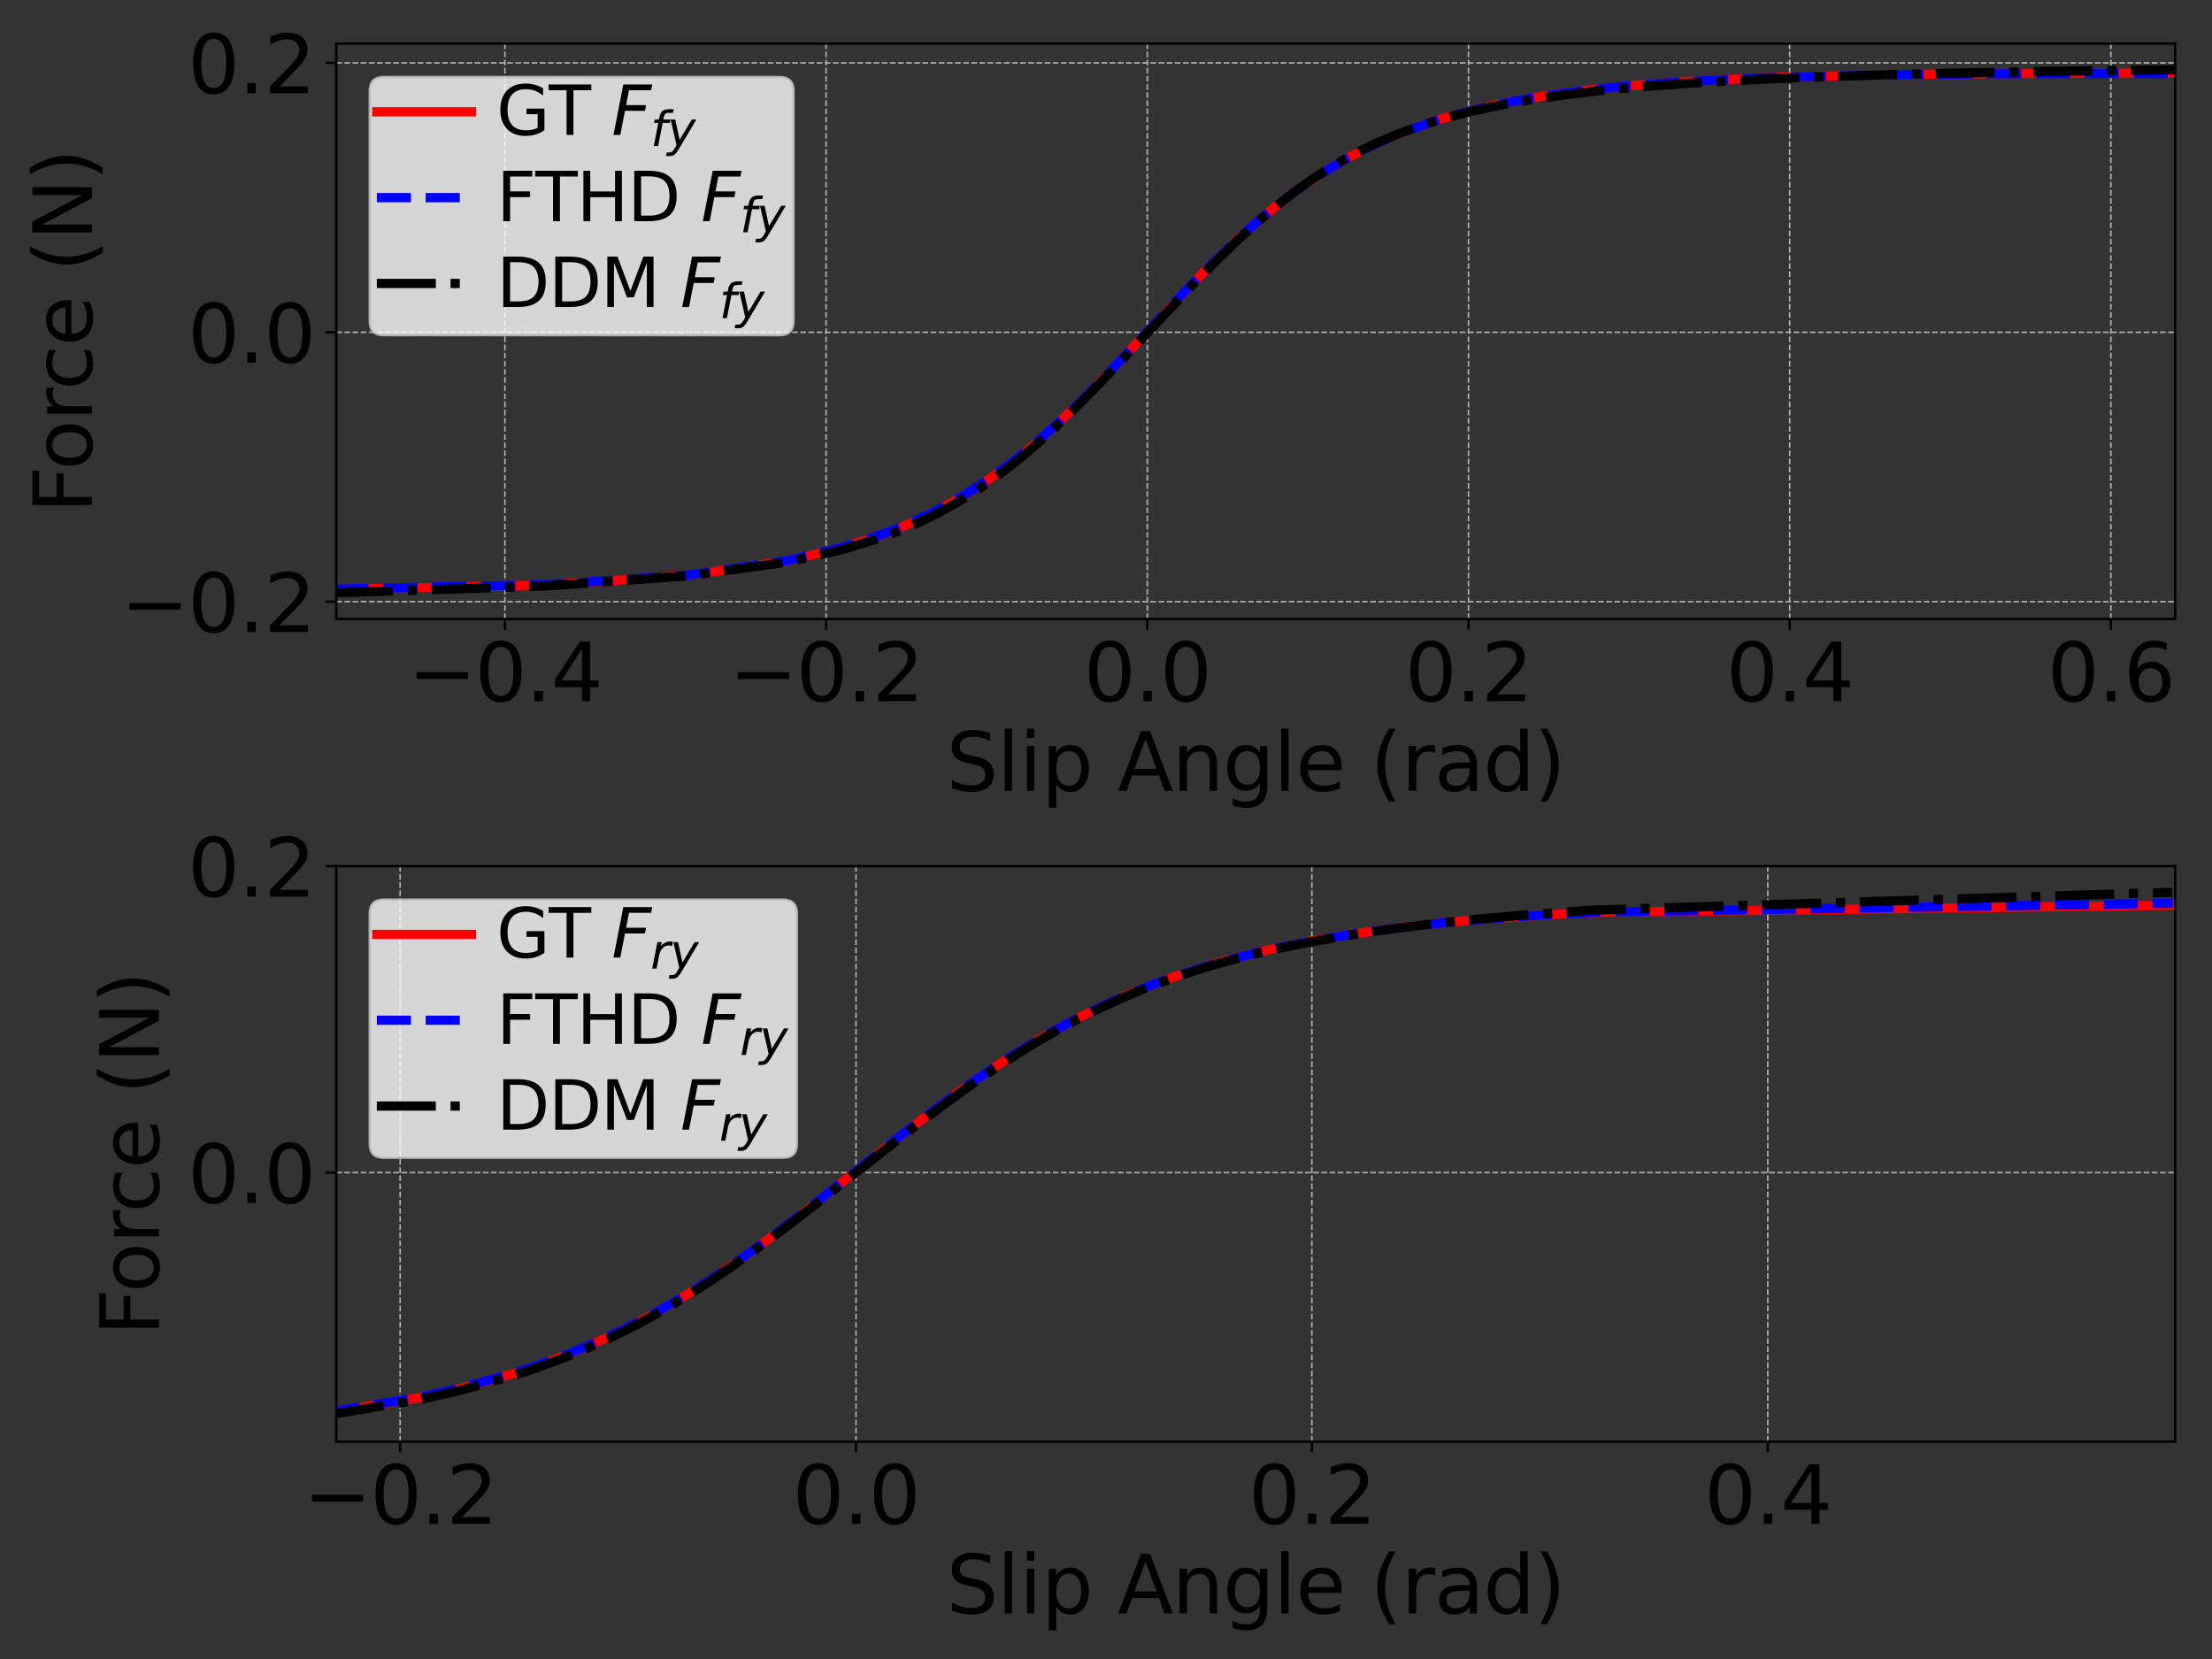 <?xml version="1.0" encoding="utf-8" standalone="no"?>
<!DOCTYPE svg PUBLIC "-//W3C//DTD SVG 1.1//EN"
  "http://www.w3.org/Graphics/SVG/1.1/DTD/svg11.dtd">
<svg xmlns:xlink="http://www.w3.org/1999/xlink" width="720pt" height="540pt" viewBox="0 0 720 540" xmlns="http://www.w3.org/2000/svg" version="1.1">
 <rect x="0" y="0" width="720" height="540" fill="#333333" stroke="none"/>
 <defs>
  <style type="text/css">*{stroke-linejoin: round; stroke-linecap: butt}</style>
 </defs>
 <g id="figure_1">
  <g id="patch_1">
   <path d="M 0 540 
L 720 540 
L 720 0 
L 0 0 
L 0 540 
z
" style="fill: none"/>
  </g>
  <g id="axes_1">
   <g id="patch_2">
    <path d="M 109.46 201.482 
L 707.993 201.482 
L 707.993 14.177 
L 109.46 14.177 
L 109.46 201.482 
z
" style="fill: none"/>
   </g>
   <g id="matplotlib.axis_1">
    <g id="xtick_1">
     <g id="line2d_1">
      <path d="M 164.347 201.482 
L 164.347 14.177 
" clip-path="url(#p79ee9f8482)" style="fill: none; stroke-dasharray: 1.85,0.8; stroke-dashoffset: 0; stroke: #b0b0b0; stroke-width: 0.5"/>
     </g>
     <g id="line2d_2">
      <defs>
       <path id="mcf43ac470e" d="M 0 0 
L 0 3.5 
" style="stroke: #000000; stroke-width: 0.8"/>
      </defs>
      <g>
       <use xlink:href="#mcf43ac470e" x="164.347" y="201.482" style="stroke: #000000; stroke-width: 0.8"/>
      </g>
     </g>
     <g id="text_1">
      <!-- −0.4 -->
      <g transform="translate(132.78 228.238) scale(0.26 -0.26)">
       <defs>
        <path id="DejaVuSans-2212" d="M 678 2272 
L 4684 2272 
L 4684 1741 
L 678 1741 
L 678 2272 
z
" transform="scale(0.016)"/>
        <path id="DejaVuSans-30" d="M 2034 4250 
Q 1547 4250 1301 3770 
Q 1056 3291 1056 2328 
Q 1056 1369 1301 889 
Q 1547 409 2034 409 
Q 2525 409 2770 889 
Q 3016 1369 3016 2328 
Q 3016 3291 2770 3770 
Q 2525 4250 2034 4250 
z
M 2034 4750 
Q 2819 4750 3233 4129 
Q 3647 3509 3647 2328 
Q 3647 1150 3233 529 
Q 2819 -91 2034 -91 
Q 1250 -91 836 529 
Q 422 1150 422 2328 
Q 422 3509 836 4129 
Q 1250 4750 2034 4750 
z
" transform="scale(0.016)"/>
        <path id="DejaVuSans-2e" d="M 684 794 
L 1344 794 
L 1344 0 
L 684 0 
L 684 794 
z
" transform="scale(0.016)"/>
        <path id="DejaVuSans-34" d="M 2419 4116 
L 825 1625 
L 2419 1625 
L 2419 4116 
z
M 2253 4666 
L 3047 4666 
L 3047 1625 
L 3713 1625 
L 3713 1100 
L 3047 1100 
L 3047 0 
L 2419 0 
L 2419 1100 
L 313 1100 
L 313 1709 
L 2253 4666 
z
" transform="scale(0.016)"/>
       </defs>
       <use xlink:href="#DejaVuSans-2212"/>
       <use xlink:href="#DejaVuSans-30" x="83.789"/>
       <use xlink:href="#DejaVuSans-2e" x="147.412"/>
       <use xlink:href="#DejaVuSans-34" x="179.199"/>
      </g>
     </g>
    </g>
    <g id="xtick_2">
     <g id="line2d_3">
      <path d="M 268.895 201.482 
L 268.895 14.177 
" clip-path="url(#p79ee9f8482)" style="fill: none; stroke-dasharray: 1.85,0.8; stroke-dashoffset: 0; stroke: #b0b0b0; stroke-width: 0.5"/>
     </g>
     <g id="line2d_4">
      <g>
       <use xlink:href="#mcf43ac470e" x="268.895" y="201.482" style="stroke: #000000; stroke-width: 0.8"/>
      </g>
     </g>
     <g id="text_2">
      <!-- −0.2 -->
      <g transform="translate(237.327 228.238) scale(0.26 -0.26)">
       <defs>
        <path id="DejaVuSans-32" d="M 1228 531 
L 3431 531 
L 3431 0 
L 469 0 
L 469 531 
Q 828 903 1448 1529 
Q 2069 2156 2228 2338 
Q 2531 2678 2651 2914 
Q 2772 3150 2772 3378 
Q 2772 3750 2511 3984 
Q 2250 4219 1831 4219 
Q 1534 4219 1204 4116 
Q 875 4013 500 3803 
L 500 4441 
Q 881 4594 1212 4672 
Q 1544 4750 1819 4750 
Q 2544 4750 2975 4387 
Q 3406 4025 3406 3419 
Q 3406 3131 3298 2873 
Q 3191 2616 2906 2266 
Q 2828 2175 2409 1742 
Q 1991 1309 1228 531 
z
" transform="scale(0.016)"/>
       </defs>
       <use xlink:href="#DejaVuSans-2212"/>
       <use xlink:href="#DejaVuSans-30" x="83.789"/>
       <use xlink:href="#DejaVuSans-2e" x="147.412"/>
       <use xlink:href="#DejaVuSans-32" x="179.199"/>
      </g>
     </g>
    </g>
    <g id="xtick_3">
     <g id="line2d_5">
      <path d="M 373.442 201.482 
L 373.442 14.177 
" clip-path="url(#p79ee9f8482)" style="fill: none; stroke-dasharray: 1.85,0.8; stroke-dashoffset: 0; stroke: #b0b0b0; stroke-width: 0.5"/>
     </g>
     <g id="line2d_6">
      <g>
       <use xlink:href="#mcf43ac470e" x="373.442" y="201.482" style="stroke: #000000; stroke-width: 0.8"/>
      </g>
     </g>
     <g id="text_3">
      <!-- 0.0 -->
      <g transform="translate(352.768 228.238) scale(0.26 -0.26)">
       <use xlink:href="#DejaVuSans-30"/>
       <use xlink:href="#DejaVuSans-2e" x="63.623"/>
       <use xlink:href="#DejaVuSans-30" x="95.41"/>
      </g>
     </g>
    </g>
    <g id="xtick_4">
     <g id="line2d_7">
      <path d="M 477.989 201.482 
L 477.989 14.177 
" clip-path="url(#p79ee9f8482)" style="fill: none; stroke-dasharray: 1.85,0.8; stroke-dashoffset: 0; stroke: #b0b0b0; stroke-width: 0.5"/>
     </g>
     <g id="line2d_8">
      <g>
       <use xlink:href="#mcf43ac470e" x="477.989" y="201.482" style="stroke: #000000; stroke-width: 0.8"/>
      </g>
     </g>
     <g id="text_4">
      <!-- 0.2 -->
      <g transform="translate(457.315 228.238) scale(0.26 -0.26)">
       <use xlink:href="#DejaVuSans-30"/>
       <use xlink:href="#DejaVuSans-2e" x="63.623"/>
       <use xlink:href="#DejaVuSans-32" x="95.41"/>
      </g>
     </g>
    </g>
    <g id="xtick_5">
     <g id="line2d_9">
      <path d="M 582.537 201.482 
L 582.537 14.177 
" clip-path="url(#p79ee9f8482)" style="fill: none; stroke-dasharray: 1.85,0.8; stroke-dashoffset: 0; stroke: #b0b0b0; stroke-width: 0.5"/>
     </g>
     <g id="line2d_10">
      <g>
       <use xlink:href="#mcf43ac470e" x="582.537" y="201.482" style="stroke: #000000; stroke-width: 0.8"/>
      </g>
     </g>
     <g id="text_5">
      <!-- 0.4 -->
      <g transform="translate(561.863 228.238) scale(0.26 -0.26)">
       <use xlink:href="#DejaVuSans-30"/>
       <use xlink:href="#DejaVuSans-2e" x="63.623"/>
       <use xlink:href="#DejaVuSans-34" x="95.41"/>
      </g>
     </g>
    </g>
    <g id="xtick_6">
     <g id="line2d_11">
      <path d="M 687.084 201.482 
L 687.084 14.177 
" clip-path="url(#p79ee9f8482)" style="fill: none; stroke-dasharray: 1.85,0.8; stroke-dashoffset: 0; stroke: #b0b0b0; stroke-width: 0.5"/>
     </g>
     <g id="line2d_12">
      <g>
       <use xlink:href="#mcf43ac470e" x="687.084" y="201.482" style="stroke: #000000; stroke-width: 0.8"/>
      </g>
     </g>
     <g id="text_6">
      <!-- 0.6 -->
      <g transform="translate(666.41 228.238) scale(0.26 -0.26)">
       <defs>
        <path id="DejaVuSans-36" d="M 2113 2584 
Q 1688 2584 1439 2293 
Q 1191 2003 1191 1497 
Q 1191 994 1439 701 
Q 1688 409 2113 409 
Q 2538 409 2786 701 
Q 3034 994 3034 1497 
Q 3034 2003 2786 2293 
Q 2538 2584 2113 2584 
z
M 3366 4563 
L 3366 3988 
Q 3128 4100 2886 4159 
Q 2644 4219 2406 4219 
Q 1781 4219 1451 3797 
Q 1122 3375 1075 2522 
Q 1259 2794 1537 2939 
Q 1816 3084 2150 3084 
Q 2853 3084 3261 2657 
Q 3669 2231 3669 1497 
Q 3669 778 3244 343 
Q 2819 -91 2113 -91 
Q 1303 -91 875 529 
Q 447 1150 447 2328 
Q 447 3434 972 4092 
Q 1497 4750 2381 4750 
Q 2619 4750 2861 4703 
Q 3103 4656 3366 4563 
z
" transform="scale(0.016)"/>
       </defs>
       <use xlink:href="#DejaVuSans-30"/>
       <use xlink:href="#DejaVuSans-2e" x="63.623"/>
       <use xlink:href="#DejaVuSans-36" x="95.41"/>
      </g>
     </g>
    </g>
    <g id="text_7">
     <!-- Slip Angle (rad) -->
     <g transform="translate(308.032 257.401) scale(0.26 -0.26)">
      <defs>
       <path id="DejaVuSans-53" d="M 3425 4513 
L 3425 3897 
Q 3066 4069 2747 4153 
Q 2428 4238 2131 4238 
Q 1616 4238 1336 4038 
Q 1056 3838 1056 3469 
Q 1056 3159 1242 3001 
Q 1428 2844 1947 2747 
L 2328 2669 
Q 3034 2534 3370 2195 
Q 3706 1856 3706 1288 
Q 3706 609 3251 259 
Q 2797 -91 1919 -91 
Q 1588 -91 1214 -16 
Q 841 59 441 206 
L 441 856 
Q 825 641 1194 531 
Q 1563 422 1919 422 
Q 2459 422 2753 634 
Q 3047 847 3047 1241 
Q 3047 1584 2836 1778 
Q 2625 1972 2144 2069 
L 1759 2144 
Q 1053 2284 737 2584 
Q 422 2884 422 3419 
Q 422 4038 858 4394 
Q 1294 4750 2059 4750 
Q 2388 4750 2728 4690 
Q 3069 4631 3425 4513 
z
" transform="scale(0.016)"/>
       <path id="DejaVuSans-6c" d="M 603 4863 
L 1178 4863 
L 1178 0 
L 603 0 
L 603 4863 
z
" transform="scale(0.016)"/>
       <path id="DejaVuSans-69" d="M 603 3500 
L 1178 3500 
L 1178 0 
L 603 0 
L 603 3500 
z
M 603 4863 
L 1178 4863 
L 1178 4134 
L 603 4134 
L 603 4863 
z
" transform="scale(0.016)"/>
       <path id="DejaVuSans-70" d="M 1159 525 
L 1159 -1331 
L 581 -1331 
L 581 3500 
L 1159 3500 
L 1159 2969 
Q 1341 3281 1617 3432 
Q 1894 3584 2278 3584 
Q 2916 3584 3314 3078 
Q 3713 2572 3713 1747 
Q 3713 922 3314 415 
Q 2916 -91 2278 -91 
Q 1894 -91 1617 61 
Q 1341 213 1159 525 
z
M 3116 1747 
Q 3116 2381 2855 2742 
Q 2594 3103 2138 3103 
Q 1681 3103 1420 2742 
Q 1159 2381 1159 1747 
Q 1159 1113 1420 752 
Q 1681 391 2138 391 
Q 2594 391 2855 752 
Q 3116 1113 3116 1747 
z
" transform="scale(0.016)"/>
       <path id="DejaVuSans-20" transform="scale(0.016)"/>
       <path id="DejaVuSans-41" d="M 2188 4044 
L 1331 1722 
L 3047 1722 
L 2188 4044 
z
M 1831 4666 
L 2547 4666 
L 4325 0 
L 3669 0 
L 3244 1197 
L 1141 1197 
L 716 0 
L 50 0 
L 1831 4666 
z
" transform="scale(0.016)"/>
       <path id="DejaVuSans-6e" d="M 3513 2113 
L 3513 0 
L 2938 0 
L 2938 2094 
Q 2938 2591 2744 2837 
Q 2550 3084 2163 3084 
Q 1697 3084 1428 2787 
Q 1159 2491 1159 1978 
L 1159 0 
L 581 0 
L 581 3500 
L 1159 3500 
L 1159 2956 
Q 1366 3272 1645 3428 
Q 1925 3584 2291 3584 
Q 2894 3584 3203 3211 
Q 3513 2838 3513 2113 
z
" transform="scale(0.016)"/>
       <path id="DejaVuSans-67" d="M 2906 1791 
Q 2906 2416 2648 2759 
Q 2391 3103 1925 3103 
Q 1463 3103 1205 2759 
Q 947 2416 947 1791 
Q 947 1169 1205 825 
Q 1463 481 1925 481 
Q 2391 481 2648 825 
Q 2906 1169 2906 1791 
z
M 3481 434 
Q 3481 -459 3084 -895 
Q 2688 -1331 1869 -1331 
Q 1566 -1331 1297 -1286 
Q 1028 -1241 775 -1147 
L 775 -588 
Q 1028 -725 1275 -790 
Q 1522 -856 1778 -856 
Q 2344 -856 2625 -561 
Q 2906 -266 2906 331 
L 2906 616 
Q 2728 306 2450 153 
Q 2172 0 1784 0 
Q 1141 0 747 490 
Q 353 981 353 1791 
Q 353 2603 747 3093 
Q 1141 3584 1784 3584 
Q 2172 3584 2450 3431 
Q 2728 3278 2906 2969 
L 2906 3500 
L 3481 3500 
L 3481 434 
z
" transform="scale(0.016)"/>
       <path id="DejaVuSans-65" d="M 3597 1894 
L 3597 1613 
L 953 1613 
Q 991 1019 1311 708 
Q 1631 397 2203 397 
Q 2534 397 2845 478 
Q 3156 559 3463 722 
L 3463 178 
Q 3153 47 2828 -22 
Q 2503 -91 2169 -91 
Q 1331 -91 842 396 
Q 353 884 353 1716 
Q 353 2575 817 3079 
Q 1281 3584 2069 3584 
Q 2775 3584 3186 3129 
Q 3597 2675 3597 1894 
z
M 3022 2063 
Q 3016 2534 2758 2815 
Q 2500 3097 2075 3097 
Q 1594 3097 1305 2825 
Q 1016 2553 972 2059 
L 3022 2063 
z
" transform="scale(0.016)"/>
       <path id="DejaVuSans-28" d="M 1984 4856 
Q 1566 4138 1362 3434 
Q 1159 2731 1159 2009 
Q 1159 1288 1364 580 
Q 1569 -128 1984 -844 
L 1484 -844 
Q 1016 -109 783 600 
Q 550 1309 550 2009 
Q 550 2706 781 3412 
Q 1013 4119 1484 4856 
L 1984 4856 
z
" transform="scale(0.016)"/>
       <path id="DejaVuSans-72" d="M 2631 2963 
Q 2534 3019 2420 3045 
Q 2306 3072 2169 3072 
Q 1681 3072 1420 2755 
Q 1159 2438 1159 1844 
L 1159 0 
L 581 0 
L 581 3500 
L 1159 3500 
L 1159 2956 
Q 1341 3275 1631 3429 
Q 1922 3584 2338 3584 
Q 2397 3584 2469 3576 
Q 2541 3569 2628 3553 
L 2631 2963 
z
" transform="scale(0.016)"/>
       <path id="DejaVuSans-61" d="M 2194 1759 
Q 1497 1759 1228 1600 
Q 959 1441 959 1056 
Q 959 750 1161 570 
Q 1363 391 1709 391 
Q 2188 391 2477 730 
Q 2766 1069 2766 1631 
L 2766 1759 
L 2194 1759 
z
M 3341 1997 
L 3341 0 
L 2766 0 
L 2766 531 
Q 2569 213 2275 61 
Q 1981 -91 1556 -91 
Q 1019 -91 701 211 
Q 384 513 384 1019 
Q 384 1609 779 1909 
Q 1175 2209 1959 2209 
L 2766 2209 
L 2766 2266 
Q 2766 2663 2505 2880 
Q 2244 3097 1772 3097 
Q 1472 3097 1187 3025 
Q 903 2953 641 2809 
L 641 3341 
Q 956 3463 1253 3523 
Q 1550 3584 1831 3584 
Q 2591 3584 2966 3190 
Q 3341 2797 3341 1997 
z
" transform="scale(0.016)"/>
       <path id="DejaVuSans-64" d="M 2906 2969 
L 2906 4863 
L 3481 4863 
L 3481 0 
L 2906 0 
L 2906 525 
Q 2725 213 2448 61 
Q 2172 -91 1784 -91 
Q 1150 -91 751 415 
Q 353 922 353 1747 
Q 353 2572 751 3078 
Q 1150 3584 1784 3584 
Q 2172 3584 2448 3432 
Q 2725 3281 2906 2969 
z
M 947 1747 
Q 947 1113 1208 752 
Q 1469 391 1925 391 
Q 2381 391 2643 752 
Q 2906 1113 2906 1747 
Q 2906 2381 2643 2742 
Q 2381 3103 1925 3103 
Q 1469 3103 1208 2742 
Q 947 2381 947 1747 
z
" transform="scale(0.016)"/>
       <path id="DejaVuSans-29" d="M 513 4856 
L 1013 4856 
Q 1481 4119 1714 3412 
Q 1947 2706 1947 2009 
Q 1947 1309 1714 600 
Q 1481 -109 1013 -844 
L 513 -844 
Q 928 -128 1133 580 
Q 1338 1288 1338 2009 
Q 1338 2731 1133 3434 
Q 928 4138 513 4856 
z
" transform="scale(0.016)"/>
      </defs>
      <use xlink:href="#DejaVuSans-53"/>
      <use xlink:href="#DejaVuSans-6c" x="63.477"/>
      <use xlink:href="#DejaVuSans-69" x="91.26"/>
      <use xlink:href="#DejaVuSans-70" x="119.043"/>
      <use xlink:href="#DejaVuSans-20" x="182.52"/>
      <use xlink:href="#DejaVuSans-41" x="214.307"/>
      <use xlink:href="#DejaVuSans-6e" x="282.715"/>
      <use xlink:href="#DejaVuSans-67" x="346.094"/>
      <use xlink:href="#DejaVuSans-6c" x="409.57"/>
      <use xlink:href="#DejaVuSans-65" x="437.354"/>
      <use xlink:href="#DejaVuSans-20" x="498.877"/>
      <use xlink:href="#DejaVuSans-28" x="530.664"/>
      <use xlink:href="#DejaVuSans-72" x="569.678"/>
      <use xlink:href="#DejaVuSans-61" x="610.791"/>
      <use xlink:href="#DejaVuSans-64" x="672.07"/>
      <use xlink:href="#DejaVuSans-29" x="735.547"/>
     </g>
    </g>
   </g>
   <g id="matplotlib.axis_2">
    <g id="ytick_1">
     <g id="line2d_13">
      <path d="M 109.46 195.848 
L 707.993 195.848 
" clip-path="url(#p79ee9f8482)" style="fill: none; stroke-dasharray: 1.85,0.8; stroke-dashoffset: 0; stroke: #b0b0b0; stroke-width: 0.5"/>
     </g>
     <g id="line2d_14">
      <defs>
       <path id="m334d4b73b2" d="M 0 0 
L -3.5 0 
" style="stroke: #000000; stroke-width: 0.8"/>
      </defs>
      <g>
       <use xlink:href="#m334d4b73b2" x="109.46" y="195.848" style="stroke: #000000; stroke-width: 0.8"/>
      </g>
     </g>
     <g id="text_8">
      <!-- −0.2 -->
      <g transform="translate(39.325 205.726) scale(0.26 -0.26)">
       <use xlink:href="#DejaVuSans-2212"/>
       <use xlink:href="#DejaVuSans-30" x="83.789"/>
       <use xlink:href="#DejaVuSans-2e" x="147.412"/>
       <use xlink:href="#DejaVuSans-32" x="179.199"/>
      </g>
     </g>
    </g>
    <g id="ytick_2">
     <g id="line2d_15">
      <path d="M 109.46 108.156 
L 707.993 108.156 
" clip-path="url(#p79ee9f8482)" style="fill: none; stroke-dasharray: 1.85,0.8; stroke-dashoffset: 0; stroke: #b0b0b0; stroke-width: 0.5"/>
     </g>
     <g id="line2d_16">
      <g>
       <use xlink:href="#m334d4b73b2" x="109.46" y="108.156" style="stroke: #000000; stroke-width: 0.8"/>
      </g>
     </g>
     <g id="text_9">
      <!-- 0.0 -->
      <g transform="translate(61.112 118.034) scale(0.26 -0.26)">
       <use xlink:href="#DejaVuSans-30"/>
       <use xlink:href="#DejaVuSans-2e" x="63.623"/>
       <use xlink:href="#DejaVuSans-30" x="95.41"/>
      </g>
     </g>
    </g>
    <g id="ytick_3">
     <g id="line2d_17">
      <path d="M 109.46 20.463 
L 707.993 20.463 
" clip-path="url(#p79ee9f8482)" style="fill: none; stroke-dasharray: 1.85,0.8; stroke-dashoffset: 0; stroke: #b0b0b0; stroke-width: 0.5"/>
     </g>
     <g id="line2d_18">
      <g>
       <use xlink:href="#m334d4b73b2" x="109.46" y="20.463" style="stroke: #000000; stroke-width: 0.8"/>
      </g>
     </g>
     <g id="text_10">
      <!-- 0.2 -->
      <g transform="translate(61.112 30.341) scale(0.26 -0.26)">
       <use xlink:href="#DejaVuSans-30"/>
       <use xlink:href="#DejaVuSans-2e" x="63.623"/>
       <use xlink:href="#DejaVuSans-32" x="95.41"/>
      </g>
     </g>
    </g>
    <g id="text_11">
     <!-- Force (N) -->
     <g transform="translate(29.918 166.989) rotate(-90) scale(0.26 -0.26)">
      <defs>
       <path id="DejaVuSans-46" d="M 628 4666 
L 3309 4666 
L 3309 4134 
L 1259 4134 
L 1259 2759 
L 3109 2759 
L 3109 2228 
L 1259 2228 
L 1259 0 
L 628 0 
L 628 4666 
z
" transform="scale(0.016)"/>
       <path id="DejaVuSans-6f" d="M 1959 3097 
Q 1497 3097 1228 2736 
Q 959 2375 959 1747 
Q 959 1119 1226 758 
Q 1494 397 1959 397 
Q 2419 397 2687 759 
Q 2956 1122 2956 1747 
Q 2956 2369 2687 2733 
Q 2419 3097 1959 3097 
z
M 1959 3584 
Q 2709 3584 3137 3096 
Q 3566 2609 3566 1747 
Q 3566 888 3137 398 
Q 2709 -91 1959 -91 
Q 1206 -91 779 398 
Q 353 888 353 1747 
Q 353 2609 779 3096 
Q 1206 3584 1959 3584 
z
" transform="scale(0.016)"/>
       <path id="DejaVuSans-63" d="M 3122 3366 
L 3122 2828 
Q 2878 2963 2633 3030 
Q 2388 3097 2138 3097 
Q 1578 3097 1268 2742 
Q 959 2388 959 1747 
Q 959 1106 1268 751 
Q 1578 397 2138 397 
Q 2388 397 2633 464 
Q 2878 531 3122 666 
L 3122 134 
Q 2881 22 2623 -34 
Q 2366 -91 2075 -91 
Q 1284 -91 818 406 
Q 353 903 353 1747 
Q 353 2603 823 3093 
Q 1294 3584 2113 3584 
Q 2378 3584 2631 3529 
Q 2884 3475 3122 3366 
z
" transform="scale(0.016)"/>
       <path id="DejaVuSans-4e" d="M 628 4666 
L 1478 4666 
L 3547 763 
L 3547 4666 
L 4159 4666 
L 4159 0 
L 3309 0 
L 1241 3903 
L 1241 0 
L 628 0 
L 628 4666 
z
" transform="scale(0.016)"/>
      </defs>
      <use xlink:href="#DejaVuSans-46"/>
      <use xlink:href="#DejaVuSans-6f" x="53.895"/>
      <use xlink:href="#DejaVuSans-72" x="115.076"/>
      <use xlink:href="#DejaVuSans-63" x="153.939"/>
      <use xlink:href="#DejaVuSans-65" x="208.92"/>
      <use xlink:href="#DejaVuSans-20" x="270.443"/>
      <use xlink:href="#DejaVuSans-28" x="302.23"/>
      <use xlink:href="#DejaVuSans-4e" x="341.244"/>
      <use xlink:href="#DejaVuSans-29" x="416.049"/>
     </g>
    </g>
   </g>
   <g id="line2d_19">
    <path d="M 108.966 191.9 
L 178.282 190.379 
L 224.757 187.203 
L 256.599 182.507 
L 273.94 178.345 
L 286.523 174.277 
L 292.458 171.979 
L 298.301 169.445 
L 303.11 167.14 
L 309.109 163.966 
L 314.36 160.898 
L 319.383 157.698 
L 324.371 154.254 
L 329.58 150.37 
L 334.655 146.304 
L 339.985 141.74 
L 345.552 136.671 
L 351.376 131.066 
L 357.834 124.546 
L 366.085 115.873 
L 391.736 88.643 
L 397.99 82.445 
L 404.045 76.756 
L 409.332 72.074 
L 414.724 67.597 
L 419.51 63.884 
L 424.693 60.142 
L 429.785 56.748 
L 434.87 53.631 
L 439.565 50.985 
L 445.666 47.863 
L 450.907 45.448 
L 455.293 43.603 
L 462.247 40.981 
L 468.785 38.823 
L 474.805 37.07 
L 482.109 35.209 
L 484.982 34.549 
L 491.842 33.121 
L 500.348 31.605 
L 509.538 30.237 
L 520.381 28.918 
L 529.728 27.991 
L 538.409 27.272 
L 551.747 26.385 
L 571.812 25.427 
L 586.148 24.944 
L 613.828 24.334 
L 641.399 24.004 
L 675.482 23.821 
L 708.056 23.782 
L 708.056 23.782 
" clip-path="url(#p79ee9f8482)" style="fill: none; stroke: #ff0000; stroke-width: 3; stroke-linecap: square"/>
   </g>
   <g id="line2d_20">
    <path d="M 108.947 191.774 
L 178.262 190.299 
L 224.737 187.13 
L 256.579 182.424 
L 273.921 178.256 
L 286.504 174.185 
L 292.438 171.887 
L 298.282 169.355 
L 303.091 167.052 
L 309.089 163.882 
L 314.34 160.819 
L 319.363 157.624 
L 324.351 154.187 
L 329.561 150.31 
L 334.636 146.251 
L 339.966 141.695 
L 345.533 136.633 
L 351.357 131.035 
L 357.814 124.522 
L 366.066 115.854 
L 373.178 108.216 
L 373.442 108.156 
L 373.786 107.561 
L 386.71 93.787 
L 393.748 86.593 
L 400.512 80.018 
L 406.068 74.922 
L 411.917 69.887 
L 417.406 65.49 
L 421.887 62.141 
L 427.49 58.259 
L 432.622 54.997 
L 437.642 52.066 
L 443.355 49.032 
L 448.209 46.689 
L 453.529 44.355 
L 458.499 42.378 
L 464.49 40.236 
L 468.766 38.854 
L 474.785 37.098 
L 482.089 35.233 
L 484.963 34.572 
L 491.823 33.139 
L 500.329 31.619 
L 509.519 30.247 
L 520.362 28.924 
L 529.708 27.995 
L 538.389 27.276 
L 551.728 26.391 
L 569.888 25.513 
L 586.129 24.962 
L 613.809 24.37 
L 641.38 24.062 
L 675.463 23.909 
L 708.037 23.899 
L 708.037 23.899 
" clip-path="url(#p79ee9f8482)" style="fill: none; stroke-dasharray: 11.1,4.8; stroke-dashoffset: 0; stroke: #0000ff; stroke-width: 3"/>
   </g>
   <g id="line2d_21">
    <path d="M 108.737 192.968 
L 178.052 190.718 
L 224.527 187.383 
L 256.369 182.925 
L 273.711 179.021 
L 286.294 175.158 
L 292.228 172.947 
L 298.072 170.483 
L 302.881 168.221 
L 308.371 165.356 
L 313.232 162.55 
L 317.963 159.567 
L 323.018 156.093 
L 328.033 152.354 
L 332.91 148.442 
L 338.118 143.976 
L 343.687 138.9 
L 349.7 133.113 
L 356.78 125.972 
L 365.855 116.463 
L 373.416 108.389 
L 373.442 108.156 
L 373.519 108.279 
L 388.242 92.675 
L 395.865 84.915 
L 402.509 78.469 
L 408.359 73.108 
L 413.283 68.858 
L 418.552 64.601 
L 423.664 60.774 
L 428.553 57.399 
L 433.411 54.318 
L 438.655 51.29 
L 443.672 48.666 
L 449.131 46.098 
L 454.627 43.788 
L 459.999 41.773 
L 465.104 40.06 
L 471.542 38.147 
L 479.093 36.209 
L 484.753 34.944 
L 491.613 33.595 
L 500.119 32.159 
L 509.308 30.852 
L 520.152 29.571 
L 529.498 28.65 
L 538.179 27.917 
L 551.518 26.974 
L 572.047 25.851 
L 585.919 25.257 
L 613.599 24.348 
L 641.169 23.693 
L 675.252 23.104 
L 707.827 22.691 
L 707.827 22.691 
" clip-path="url(#p79ee9f8482)" style="fill: none; stroke-dasharray: 19.2,4.8,3,4.8; stroke-dashoffset: 0; stroke: #000000; stroke-width: 3"/>
   </g>
   <g id="patch_3">
    <path d="M 109.46 201.482 
L 109.46 14.177 
" style="fill: none; stroke: #000000; stroke-width: 0.8; stroke-linejoin: miter; stroke-linecap: square"/>
   </g>
   <g id="patch_4">
    <path d="M 707.993 201.482 
L 707.993 14.177 
" style="fill: none; stroke: #000000; stroke-width: 0.8; stroke-linejoin: miter; stroke-linecap: square"/>
   </g>
   <g id="patch_5">
    <path d="M 109.46 201.482 
L 707.993 201.482 
" style="fill: none; stroke: #000000; stroke-width: 0.8; stroke-linejoin: miter; stroke-linecap: square"/>
   </g>
   <g id="patch_6">
    <path d="M 109.46 14.177 
L 707.993 14.177 
" style="fill: none; stroke: #000000; stroke-width: 0.8; stroke-linejoin: miter; stroke-linecap: square"/>
   </g>
   <g id="legend_1">
    <g id="patch_7">
     <path d="M 124.86 108.987 
L 253.78 108.987 
Q 258.18 108.987 258.18 104.587 
L 258.18 29.577 
Q 258.18 25.177 253.78 25.177 
L 124.86 25.177 
Q 120.46 25.177 120.46 29.577 
L 120.46 104.587 
Q 120.46 108.987 124.86 108.987 
z
" style="fill: #ffffff; opacity: 0.8; stroke: #cccccc; stroke-linejoin: miter"/>
    </g>
    <g id="line2d_22">
     <path d="M 122.66 36.393 
L 138.06 36.393 
L 153.46 36.393 
" style="fill: none; stroke: #ff0000; stroke-width: 3; stroke-linecap: square"/>
    </g>
    <g id="text_12">
     <!-- GT $F_{fy}$ -->
     <g transform="translate(161.6 44.093) scale(0.22 -0.22)">
      <defs>
       <path id="DejaVuSans-47" d="M 3809 666 
L 3809 1919 
L 2778 1919 
L 2778 2438 
L 4434 2438 
L 4434 434 
Q 4069 175 3628 42 
Q 3188 -91 2688 -91 
Q 1594 -91 976 548 
Q 359 1188 359 2328 
Q 359 3472 976 4111 
Q 1594 4750 2688 4750 
Q 3144 4750 3555 4637 
Q 3966 4525 4313 4306 
L 4313 3634 
Q 3963 3931 3569 4081 
Q 3175 4231 2741 4231 
Q 1884 4231 1454 3753 
Q 1025 3275 1025 2328 
Q 1025 1384 1454 906 
Q 1884 428 2741 428 
Q 3075 428 3337 486 
Q 3600 544 3809 666 
z
" transform="scale(0.016)"/>
       <path id="DejaVuSans-54" d="M -19 4666 
L 3928 4666 
L 3928 4134 
L 2272 4134 
L 2272 0 
L 1638 0 
L 1638 4134 
L -19 4134 
L -19 4666 
z
" transform="scale(0.016)"/>
       <path id="DejaVuSans-Oblique-46" d="M 1081 4666 
L 3756 4666 
L 3653 4134 
L 1606 4134 
L 1338 2759 
L 3188 2759 
L 3084 2228 
L 1234 2228 
L 800 0 
L 172 0 
L 1081 4666 
z
" transform="scale(0.016)"/>
       <path id="DejaVuSans-Oblique-66" d="M 3059 4863 
L 2969 4384 
L 2419 4384 
Q 2106 4384 1964 4261 
Q 1822 4138 1753 3809 
L 1691 3500 
L 2638 3500 
L 2553 3053 
L 1606 3053 
L 1013 0 
L 434 0 
L 1031 3053 
L 481 3053 
L 563 3500 
L 1113 3500 
L 1159 3744 
Q 1278 4363 1576 4613 
Q 1875 4863 2516 4863 
L 3059 4863 
z
" transform="scale(0.016)"/>
       <path id="DejaVuSans-Oblique-79" d="M 1588 -325 
Q 1188 -997 936 -1164 
Q 684 -1331 294 -1331 
L -159 -1331 
L -63 -850 
L 269 -850 
Q 509 -850 678 -719 
Q 847 -588 1056 -206 
L 1234 128 
L 459 3500 
L 1069 3500 
L 1650 819 
L 3256 3500 
L 3859 3500 
L 1588 -325 
z
" transform="scale(0.016)"/>
      </defs>
      <use xlink:href="#DejaVuSans-47" transform="translate(0 0.781)"/>
      <use xlink:href="#DejaVuSans-54" transform="translate(77.49 0.781)"/>
      <use xlink:href="#DejaVuSans-20" transform="translate(138.574 0.781)"/>
      <use xlink:href="#DejaVuSans-Oblique-46" transform="translate(170.361 0.781)"/>
      <use xlink:href="#DejaVuSans-Oblique-66" transform="translate(227.881 -15.625) scale(0.7)"/>
      <use xlink:href="#DejaVuSans-Oblique-79" transform="translate(252.524 -15.625) scale(0.7)"/>
     </g>
    </g>
    <g id="line2d_23">
     <path d="M 122.66 64.33 
L 138.06 64.33 
L 153.46 64.33 
" style="fill: none; stroke-dasharray: 11.1,4.8; stroke-dashoffset: 0; stroke: #0000ff; stroke-width: 3"/>
    </g>
    <g id="text_13">
     <!-- FTHD $F_{fy}$ -->
     <g transform="translate(161.6 72.03) scale(0.22 -0.22)">
      <defs>
       <path id="DejaVuSans-48" d="M 628 4666 
L 1259 4666 
L 1259 2753 
L 3553 2753 
L 3553 4666 
L 4184 4666 
L 4184 0 
L 3553 0 
L 3553 2222 
L 1259 2222 
L 1259 0 
L 628 0 
L 628 4666 
z
" transform="scale(0.016)"/>
       <path id="DejaVuSans-44" d="M 1259 4147 
L 1259 519 
L 2022 519 
Q 2988 519 3436 956 
Q 3884 1394 3884 2338 
Q 3884 3275 3436 3711 
Q 2988 4147 2022 4147 
L 1259 4147 
z
M 628 4666 
L 1925 4666 
Q 3281 4666 3915 4102 
Q 4550 3538 4550 2338 
Q 4550 1131 3912 565 
Q 3275 0 1925 0 
L 628 0 
L 628 4666 
z
" transform="scale(0.016)"/>
      </defs>
      <use xlink:href="#DejaVuSans-46" transform="translate(0 0.094)"/>
      <use xlink:href="#DejaVuSans-54" transform="translate(57.52 0.094)"/>
      <use xlink:href="#DejaVuSans-48" transform="translate(118.604 0.094)"/>
      <use xlink:href="#DejaVuSans-44" transform="translate(193.799 0.094)"/>
      <use xlink:href="#DejaVuSans-20" transform="translate(270.801 0.094)"/>
      <use xlink:href="#DejaVuSans-Oblique-46" transform="translate(302.588 0.094)"/>
      <use xlink:href="#DejaVuSans-Oblique-66" transform="translate(360.107 -16.312) scale(0.7)"/>
      <use xlink:href="#DejaVuSans-Oblique-79" transform="translate(384.751 -16.312) scale(0.7)"/>
     </g>
    </g>
    <g id="line2d_24">
     <path d="M 122.66 92.267 
L 138.06 92.267 
L 153.46 92.267 
" style="fill: none; stroke-dasharray: 19.2,4.8,3,4.8; stroke-dashoffset: 0; stroke: #000000; stroke-width: 3"/>
    </g>
    <g id="text_14">
     <!-- DDM $F_{fy}$ -->
     <g transform="translate(161.6 99.967) scale(0.22 -0.22)">
      <defs>
       <path id="DejaVuSans-4d" d="M 628 4666 
L 1569 4666 
L 2759 1491 
L 3956 4666 
L 4897 4666 
L 4897 0 
L 4281 0 
L 4281 4097 
L 3078 897 
L 2444 897 
L 1241 4097 
L 1241 0 
L 628 0 
L 628 4666 
z
" transform="scale(0.016)"/>
      </defs>
      <use xlink:href="#DejaVuSans-44" transform="translate(0 0.094)"/>
      <use xlink:href="#DejaVuSans-44" transform="translate(77.002 0.094)"/>
      <use xlink:href="#DejaVuSans-4d" transform="translate(154.004 0.094)"/>
      <use xlink:href="#DejaVuSans-20" transform="translate(240.283 0.094)"/>
      <use xlink:href="#DejaVuSans-Oblique-46" transform="translate(272.07 0.094)"/>
      <use xlink:href="#DejaVuSans-Oblique-66" transform="translate(329.59 -16.312) scale(0.7)"/>
      <use xlink:href="#DejaVuSans-Oblique-79" transform="translate(354.233 -16.312) scale(0.7)"/>
     </g>
    </g>
   </g>
  </g>
  <g id="axes_2">
   <g id="patch_8">
    <path d="M 109.46 469.24 
L 707.993 469.24 
L 707.993 281.935 
L 109.46 281.935 
L 109.46 469.24 
z
" style="fill: none"/>
   </g>
   <g id="matplotlib.axis_3">
    <g id="xtick_7">
     <g id="line2d_25">
      <path d="M 130.235 469.24 
L 130.235 281.935 
" clip-path="url(#p91ebaa283d)" style="fill: none; stroke-dasharray: 1.85,0.8; stroke-dashoffset: 0; stroke: #b0b0b0; stroke-width: 0.5"/>
     </g>
     <g id="line2d_26">
      <g>
       <use xlink:href="#mcf43ac470e" x="130.235" y="469.24" style="stroke: #000000; stroke-width: 0.8"/>
      </g>
     </g>
     <g id="text_15">
      <!-- −0.2 -->
      <g transform="translate(98.667 495.996) scale(0.26 -0.26)">
       <use xlink:href="#DejaVuSans-2212"/>
       <use xlink:href="#DejaVuSans-30" x="83.789"/>
       <use xlink:href="#DejaVuSans-2e" x="147.412"/>
       <use xlink:href="#DejaVuSans-32" x="179.199"/>
      </g>
     </g>
    </g>
    <g id="xtick_8">
     <g id="line2d_27">
      <path d="M 278.625 469.24 
L 278.625 281.935 
" clip-path="url(#p91ebaa283d)" style="fill: none; stroke-dasharray: 1.85,0.8; stroke-dashoffset: 0; stroke: #b0b0b0; stroke-width: 0.5"/>
     </g>
     <g id="line2d_28">
      <g>
       <use xlink:href="#mcf43ac470e" x="278.625" y="469.24" style="stroke: #000000; stroke-width: 0.8"/>
      </g>
     </g>
     <g id="text_16">
      <!-- 0.0 -->
      <g transform="translate(257.951 495.996) scale(0.26 -0.26)">
       <use xlink:href="#DejaVuSans-30"/>
       <use xlink:href="#DejaVuSans-2e" x="63.623"/>
       <use xlink:href="#DejaVuSans-30" x="95.41"/>
      </g>
     </g>
    </g>
    <g id="xtick_9">
     <g id="line2d_29">
      <path d="M 427.016 469.24 
L 427.016 281.935 
" clip-path="url(#p91ebaa283d)" style="fill: none; stroke-dasharray: 1.85,0.8; stroke-dashoffset: 0; stroke: #b0b0b0; stroke-width: 0.5"/>
     </g>
     <g id="line2d_30">
      <g>
       <use xlink:href="#mcf43ac470e" x="427.016" y="469.24" style="stroke: #000000; stroke-width: 0.8"/>
      </g>
     </g>
     <g id="text_17">
      <!-- 0.2 -->
      <g transform="translate(406.342 495.996) scale(0.26 -0.26)">
       <use xlink:href="#DejaVuSans-30"/>
       <use xlink:href="#DejaVuSans-2e" x="63.623"/>
       <use xlink:href="#DejaVuSans-32" x="95.41"/>
      </g>
     </g>
    </g>
    <g id="xtick_10">
     <g id="line2d_31">
      <path d="M 575.406 469.24 
L 575.406 281.935 
" clip-path="url(#p91ebaa283d)" style="fill: none; stroke-dasharray: 1.85,0.8; stroke-dashoffset: 0; stroke: #b0b0b0; stroke-width: 0.5"/>
     </g>
     <g id="line2d_32">
      <g>
       <use xlink:href="#mcf43ac470e" x="575.406" y="469.24" style="stroke: #000000; stroke-width: 0.8"/>
      </g>
     </g>
     <g id="text_18">
      <!-- 0.4 -->
      <g transform="translate(554.732 495.996) scale(0.26 -0.26)">
       <use xlink:href="#DejaVuSans-30"/>
       <use xlink:href="#DejaVuSans-2e" x="63.623"/>
       <use xlink:href="#DejaVuSans-34" x="95.41"/>
      </g>
     </g>
    </g>
    <g id="text_19">
     <!-- Slip Angle (rad) -->
     <g transform="translate(308.032 525.159) scale(0.26 -0.26)">
      <use xlink:href="#DejaVuSans-53"/>
      <use xlink:href="#DejaVuSans-6c" x="63.477"/>
      <use xlink:href="#DejaVuSans-69" x="91.26"/>
      <use xlink:href="#DejaVuSans-70" x="119.043"/>
      <use xlink:href="#DejaVuSans-20" x="182.52"/>
      <use xlink:href="#DejaVuSans-41" x="214.307"/>
      <use xlink:href="#DejaVuSans-6e" x="282.715"/>
      <use xlink:href="#DejaVuSans-67" x="346.094"/>
      <use xlink:href="#DejaVuSans-6c" x="409.57"/>
      <use xlink:href="#DejaVuSans-65" x="437.354"/>
      <use xlink:href="#DejaVuSans-20" x="498.877"/>
      <use xlink:href="#DejaVuSans-28" x="530.664"/>
      <use xlink:href="#DejaVuSans-72" x="569.678"/>
      <use xlink:href="#DejaVuSans-61" x="610.791"/>
      <use xlink:href="#DejaVuSans-64" x="672.07"/>
      <use xlink:href="#DejaVuSans-29" x="735.547"/>
     </g>
    </g>
   </g>
   <g id="matplotlib.axis_4">
    <g id="ytick_4">
     <g id="line2d_33">
      <path d="M 109.46 381.671 
L 707.993 381.671 
" clip-path="url(#p91ebaa283d)" style="fill: none; stroke-dasharray: 1.85,0.8; stroke-dashoffset: 0; stroke: #b0b0b0; stroke-width: 0.5"/>
     </g>
     <g id="line2d_34">
      <g>
       <use xlink:href="#m334d4b73b2" x="109.46" y="381.671" style="stroke: #000000; stroke-width: 0.8"/>
      </g>
     </g>
     <g id="text_20">
      <!-- 0.0 -->
      <g transform="translate(61.112 391.549) scale(0.26 -0.26)">
       <use xlink:href="#DejaVuSans-30"/>
       <use xlink:href="#DejaVuSans-2e" x="63.623"/>
       <use xlink:href="#DejaVuSans-30" x="95.41"/>
      </g>
     </g>
    </g>
    <g id="ytick_5">
     <g id="line2d_35">
      <path d="M 109.46 281.962 
L 707.993 281.962 
" clip-path="url(#p91ebaa283d)" style="fill: none; stroke-dasharray: 1.85,0.8; stroke-dashoffset: 0; stroke: #b0b0b0; stroke-width: 0.5"/>
     </g>
     <g id="line2d_36">
      <g>
       <use xlink:href="#m334d4b73b2" x="109.46" y="281.962" style="stroke: #000000; stroke-width: 0.8"/>
      </g>
     </g>
     <g id="text_21">
      <!-- 0.2 -->
      <g transform="translate(61.112 291.84) scale(0.26 -0.26)">
       <use xlink:href="#DejaVuSans-30"/>
       <use xlink:href="#DejaVuSans-2e" x="63.623"/>
       <use xlink:href="#DejaVuSans-32" x="95.41"/>
      </g>
     </g>
    </g>
    <g id="text_22">
     <!-- Force (N) -->
     <g transform="translate(51.705 434.748) rotate(-90) scale(0.26 -0.26)">
      <use xlink:href="#DejaVuSans-46"/>
      <use xlink:href="#DejaVuSans-6f" x="53.895"/>
      <use xlink:href="#DejaVuSans-72" x="115.076"/>
      <use xlink:href="#DejaVuSans-63" x="153.939"/>
      <use xlink:href="#DejaVuSans-65" x="208.92"/>
      <use xlink:href="#DejaVuSans-20" x="270.443"/>
      <use xlink:href="#DejaVuSans-28" x="302.23"/>
      <use xlink:href="#DejaVuSans-4e" x="341.244"/>
      <use xlink:href="#DejaVuSans-29" x="416.049"/>
     </g>
    </g>
   </g>
   <g id="line2d_37">
    <path d="M 106.207 459.947 
L 136.911 454.886 
L 149.783 451.988 
L 168.057 446.851 
L 175.451 444.378 
L 184.862 440.859 
L 191.579 438.076 
L 198.454 434.98 
L 205.083 431.749 
L 211.867 428.187 
L 218.647 424.365 
L 225.373 420.317 
L 232.323 415.872 
L 239.362 411.114 
L 247.138 405.584 
L 254.955 399.775 
L 265.545 391.596 
L 278.534 381.29 
L 278.625 381.671 
L 278.947 380.961 
L 296.185 367.344 
L 306.078 359.821 
L 314.788 353.493 
L 322.204 348.375 
L 329.431 343.654 
L 336.489 339.316 
L 343.386 335.347 
L 349.564 332.022 
L 356.608 328.494 
L 363.107 325.484 
L 369.986 322.545 
L 377.293 319.689 
L 382.371 317.857 
L 391.284 314.928 
L 399.385 312.558 
L 409.114 310.046 
L 416.974 308.256 
L 424.443 306.733 
L 436.292 304.635 
L 449.509 302.69 
L 459.924 301.406 
L 471.546 300.192 
L 483.258 299.168 
L 500.401 297.964 
L 519.106 296.969 
L 707.301 294.665 
L 707.301 294.665 
" clip-path="url(#p91ebaa283d)" style="fill: none; stroke: #ff0000; stroke-width: 3; stroke-linecap: square"/>
   </g>
   <g id="line2d_38">
    <path d="M 106.163 459.799 
L 136.867 454.74 
L 149.739 451.851 
L 168.013 446.732 
L 175.407 444.267 
L 184.819 440.758 
L 191.536 437.983 
L 198.411 434.894 
L 205.039 431.669 
L 211.823 428.112 
L 218.603 424.295 
L 225.329 420.252 
L 232.279 415.812 
L 239.319 411.058 
L 247.094 405.534 
L 254.911 399.731 
L 265.501 391.562 
L 278.49 381.268 
L 278.625 381.671 
L 278.903 380.94 
L 296.141 367.337 
L 306.034 359.82 
L 314.745 353.495 
L 322.16 348.378 
L 329.387 343.659 
L 336.445 339.322 
L 343.342 335.355 
L 349.52 332.032 
L 356.565 328.507 
L 363.063 325.5 
L 369.942 322.565 
L 377.25 319.713 
L 382.327 317.886 
L 391.241 314.963 
L 399.341 312.599 
L 409.07 310.092 
L 416.93 308.305 
L 424.4 306.785 
L 436.248 304.687 
L 449.465 302.737 
L 459.88 301.446 
L 471.502 300.22 
L 483.214 299.179 
L 500.357 297.943 
L 519.062 296.906 
L 707.257 293.991 
L 707.257 293.991 
" clip-path="url(#p91ebaa283d)" style="fill: none; stroke-dasharray: 11.1,4.8; stroke-dashoffset: 0; stroke: #0000ff; stroke-width: 3"/>
   </g>
   <g id="line2d_39">
    <path d="M 105.946 460.726 
L 136.65 455.536 
L 149.522 452.633 
L 167.796 447.517 
L 175.19 445.054 
L 184.601 441.543 
L 191.318 438.759 
L 197.806 435.837 
L 204.512 432.565 
L 210.706 429.312 
L 216.654 425.977 
L 223.744 421.737 
L 230.749 417.275 
L 237.358 412.832 
L 245.64 406.981 
L 254.041 400.772 
L 264.429 392.811 
L 280.628 380.069 
L 297.737 366.691 
L 307.685 359.191 
L 316.321 352.956 
L 323.92 347.737 
L 331.203 343.003 
L 337.887 338.911 
L 344.591 335.063 
L 350.671 331.798 
L 357.377 328.446 
L 364.331 325.243 
L 370.782 322.509 
L 377.373 319.942 
L 385.541 317.058 
L 392.56 314.822 
L 399.123 312.918 
L 408.853 310.395 
L 416.713 308.59 
L 424.182 307.046 
L 436.03 304.895 
L 449.874 302.774 
L 465.581 300.782 
L 477.679 299.49 
L 494.792 297.951 
L 500.139 297.528 
L 518.845 296.228 
L 707.04 290.449 
L 707.04 290.449 
" clip-path="url(#p91ebaa283d)" style="fill: none; stroke-dasharray: 19.2,4.8,3,4.8; stroke-dashoffset: 0; stroke: #000000; stroke-width: 3"/>
   </g>
   <g id="patch_9">
    <path d="M 109.46 469.24 
L 109.46 281.935 
" style="fill: none; stroke: #000000; stroke-width: 0.8; stroke-linejoin: miter; stroke-linecap: square"/>
   </g>
   <g id="patch_10">
    <path d="M 707.993 469.24 
L 707.993 281.935 
" style="fill: none; stroke: #000000; stroke-width: 0.8; stroke-linejoin: miter; stroke-linecap: square"/>
   </g>
   <g id="patch_11">
    <path d="M 109.46 469.24 
L 707.993 469.24 
" style="fill: none; stroke: #000000; stroke-width: 0.8; stroke-linejoin: miter; stroke-linecap: square"/>
   </g>
   <g id="patch_12">
    <path d="M 109.46 281.935 
L 707.993 281.935 
" style="fill: none; stroke: #000000; stroke-width: 0.8; stroke-linejoin: miter; stroke-linecap: square"/>
   </g>
   <g id="legend_2">
    <g id="patch_13">
     <path d="M 124.86 376.745 
L 254.88 376.745 
Q 259.28 376.745 259.28 372.345 
L 259.28 297.335 
Q 259.28 292.935 254.88 292.935 
L 124.86 292.935 
Q 120.46 292.935 120.46 297.335 
L 120.46 372.345 
Q 120.46 376.745 124.86 376.745 
z
" style="fill: #ffffff; opacity: 0.8; stroke: #cccccc; stroke-linejoin: miter"/>
    </g>
    <g id="line2d_40">
     <path d="M 122.66 304.152 
L 138.06 304.152 
L 153.46 304.152 
" style="fill: none; stroke: #ff0000; stroke-width: 3; stroke-linecap: square"/>
    </g>
    <g id="text_23">
     <!-- GT $F_{ry}$ -->
     <g transform="translate(161.6 311.852) scale(0.22 -0.22)">
      <defs>
       <path id="DejaVuSans-Oblique-72" d="M 2853 2969 
Q 2766 3016 2653 3041 
Q 2541 3066 2413 3066 
Q 1953 3066 1609 2717 
Q 1266 2369 1153 1784 
L 800 0 
L 225 0 
L 909 3500 
L 1484 3500 
L 1375 2956 
Q 1603 3259 1920 3421 
Q 2238 3584 2597 3584 
Q 2691 3584 2781 3573 
Q 2872 3563 2963 3538 
L 2853 2969 
z
" transform="scale(0.016)"/>
      </defs>
      <use xlink:href="#DejaVuSans-47" transform="translate(0 0.781)"/>
      <use xlink:href="#DejaVuSans-54" transform="translate(77.49 0.781)"/>
      <use xlink:href="#DejaVuSans-20" transform="translate(138.574 0.781)"/>
      <use xlink:href="#DejaVuSans-Oblique-46" transform="translate(170.361 0.781)"/>
      <use xlink:href="#DejaVuSans-Oblique-72" transform="translate(227.881 -15.625) scale(0.7)"/>
      <use xlink:href="#DejaVuSans-Oblique-79" transform="translate(256.66 -15.625) scale(0.7)"/>
     </g>
    </g>
    <g id="line2d_41">
     <path d="M 122.66 332.088 
L 138.06 332.088 
L 153.46 332.088 
" style="fill: none; stroke-dasharray: 11.1,4.8; stroke-dashoffset: 0; stroke: #0000ff; stroke-width: 3"/>
    </g>
    <g id="text_24">
     <!-- FTHD $F_{ry}$ -->
     <g transform="translate(161.6 339.788) scale(0.22 -0.22)">
      <use xlink:href="#DejaVuSans-46" transform="translate(0 0.094)"/>
      <use xlink:href="#DejaVuSans-54" transform="translate(57.52 0.094)"/>
      <use xlink:href="#DejaVuSans-48" transform="translate(118.604 0.094)"/>
      <use xlink:href="#DejaVuSans-44" transform="translate(193.799 0.094)"/>
      <use xlink:href="#DejaVuSans-20" transform="translate(270.801 0.094)"/>
      <use xlink:href="#DejaVuSans-Oblique-46" transform="translate(302.588 0.094)"/>
      <use xlink:href="#DejaVuSans-Oblique-72" transform="translate(360.107 -16.312) scale(0.7)"/>
      <use xlink:href="#DejaVuSans-Oblique-79" transform="translate(388.887 -16.312) scale(0.7)"/>
     </g>
    </g>
    <g id="line2d_42">
     <path d="M 122.66 360.025 
L 138.06 360.025 
L 153.46 360.025 
" style="fill: none; stroke-dasharray: 19.2,4.8,3,4.8; stroke-dashoffset: 0; stroke: #000000; stroke-width: 3"/>
    </g>
    <g id="text_25">
     <!-- DDM $F_{ry}$ -->
     <g transform="translate(161.6 367.725) scale(0.22 -0.22)">
      <use xlink:href="#DejaVuSans-44" transform="translate(0 0.094)"/>
      <use xlink:href="#DejaVuSans-44" transform="translate(77.002 0.094)"/>
      <use xlink:href="#DejaVuSans-4d" transform="translate(154.004 0.094)"/>
      <use xlink:href="#DejaVuSans-20" transform="translate(240.283 0.094)"/>
      <use xlink:href="#DejaVuSans-Oblique-46" transform="translate(272.07 0.094)"/>
      <use xlink:href="#DejaVuSans-Oblique-72" transform="translate(329.59 -16.312) scale(0.7)"/>
      <use xlink:href="#DejaVuSans-Oblique-79" transform="translate(358.369 -16.312) scale(0.7)"/>
     </g>
    </g>
   </g>
  </g>
 </g>
 <defs>
  <clipPath id="p79ee9f8482">
   <rect x="109.46" y="14.177" width="598.533" height="187.305"/>
  </clipPath>
  <clipPath id="p91ebaa283d">
   <rect x="109.46" y="281.935" width="598.533" height="187.305"/>
  </clipPath>
 </defs>
</svg>
